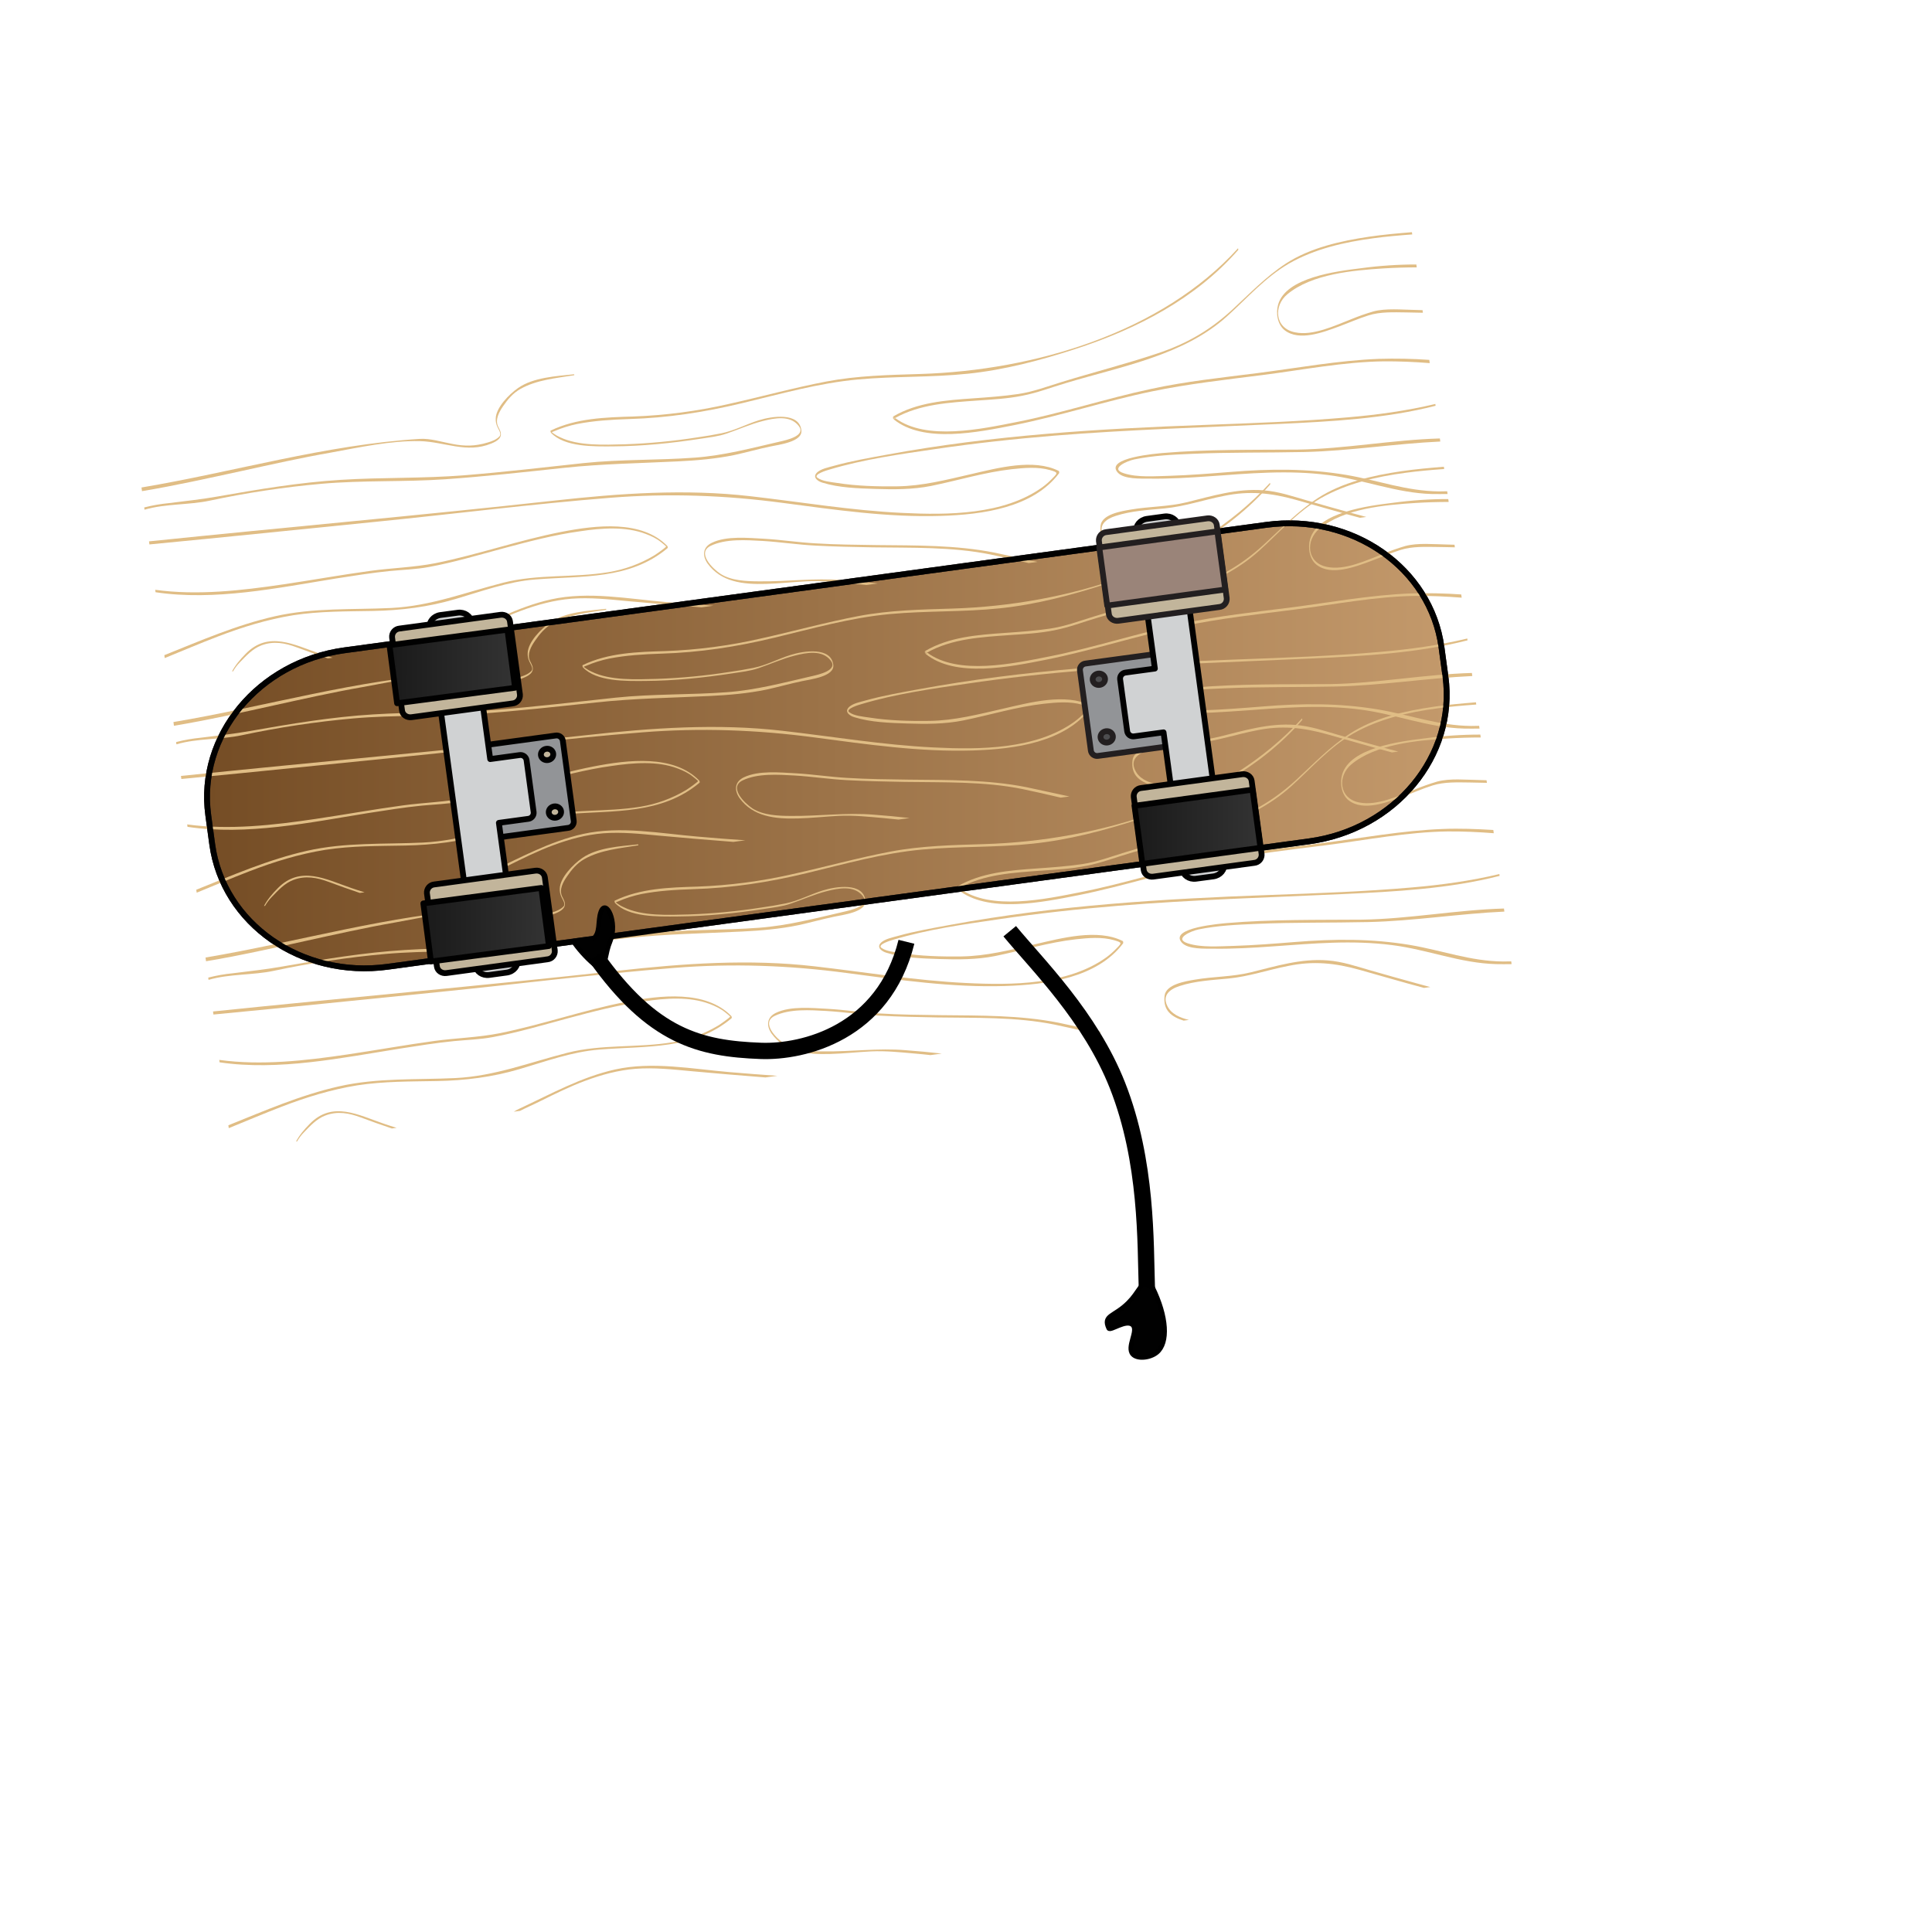 <svg width="1660" height="1660" viewBox="0 0 1660 1660" fill="none" xmlns="http://www.w3.org/2000/svg">
<path d="M1087.78 451C1161.84 440.91 1229.26 488 1238.55 556.2L1241.95 581.2C1251.25 649.44 1198.86 712.81 1124.81 722.89L333.11 830.65C259.06 840.73 191.64 793.65 182.34 725.44L178.94 700.44C169.65 632.19 222.03 568.83 296.08 558.74L1087.78 451Z" fill="url(#paint0_linear_1_11884)" stroke="#231F20" stroke-width="5" stroke-linecap="round" stroke-linejoin="round"/>
<path d="M279.54 958.46C290.03 954.46 299.95 956.38 309.96 960.1C318.85 963.42 327.71 966.59 336.71 969.6L340.77 969.05C337.08 967.85 333.41 966.8 329.7 965.47C307.84 957.99 285.61 945.62 266.11 965.65C261.11 970.71 257.04 975.65 254.37 980.81L255.28 980.69C256.933 977.817 258.95 975.168 261.28 972.81C266.5 967.44 272 961.32 279.54 958.46Z" fill="#E0BD85"/>
<path d="M487.32 752.85C491.15 747.24 495.76 741.67 502.17 738.11C515.98 730.3 532.95 728.83 548.4 726.31C548.55 726.31 548.4 725.45 548.28 725.47C532.73 727.17 513.38 728.11 500.22 737.25C492.37 742.7 481.22 754.11 480.95 763.47C480.826 765.982 481.324 768.486 482.4 770.76C483.28 772.76 486.11 776.61 484.25 778.7C481.71 781.45 477.93 782.95 474.25 784.02C463.51 787.32 454.33 787.44 443.45 785.25C434.64 783.62 424.86 780.43 415.73 780.97C334.73 785.97 256.47 809.3 176.59 822.72L177.02 825.91C205.81 821.14 234.37 814.71 262.64 808.46C288.1 802.87 313.53 797.15 339.14 792.67C363.67 788.2 390.76 782.25 415.83 782.79C436.9 783.31 456.08 793.56 476.98 784.92C482.21 782.79 486.98 779.92 484.88 774.24C484.319 772.826 483.667 771.45 482.93 770.12C480.29 764.26 483.73 758 487.32 752.85Z" fill="#E0BD85"/>
<path d="M626.91 921.18C594.81 918.48 560.79 911.82 528.63 918.88C499.32 925.41 473.4 939.96 446.73 952.36C444.909 953.191 443.142 954.136 441.44 955.19L446.86 954.46C452.45 951.58 458.39 949.07 464.13 946.17C476.77 939.93 489.54 933.53 502.97 928.59C516.84 923.45 531.17 919.52 546.04 918.34C562.12 917.14 577.69 918.84 593.68 920.34C614.94 922.25 636.36 924.14 657.73 925.75L667.97 924.35C654.34 923.37 640.72 922.4 626.91 921.18Z" fill="#E0BD85"/>
<path d="M609.74 862.62C614.42 864.39 619.16 866.62 622.97 869.72C624.477 870.859 625.922 872.078 627.3 873.37C627.82 873.86 618.72 880.19 616.88 881.29C604.888 888.434 591.657 893.255 577.88 895.5C547.74 900.5 517.22 896.98 487.44 904.57C455.29 912.76 424.87 924.68 391.21 926.29C357.7 927.89 324.47 925.92 291.3 933.4C258.13 940.88 227.3 954.4 196.21 966.84L196.55 969.33C211.65 963.18 226.72 956.75 242.17 950.83C263.17 942.75 284.62 936.15 306.98 932.54C329.8 929.01 352.68 929.28 375.61 928.84C399.77 928.38 422.84 925.52 446.13 918.67C468.68 912.07 491.3 903.67 514.96 901.81C555.45 898.55 595.96 902.22 628.58 874.89C628.99 874.55 628.65 873.19 628.31 872.95C606.4 850.5 567.31 855.12 537.75 860.84C501.15 867.95 465.9 880.38 429.35 887.76C410.83 891.41 392.04 891.85 373.35 894.39C348.35 897.79 323.53 902.31 298.59 905.99C262.37 911.34 224.48 915.66 188.39 910.68L188.67 912.76C239.21 920.29 293.67 908.92 343.59 900.99C358.91 898.62 374.35 896.09 389.78 894.56C400.97 893.45 412.28 893.19 423.34 891.11C445.19 887.11 466.39 880.73 487.68 875.01C509.28 869.24 531.18 863.43 553.46 860.4C572 857.6 592.44 856.08 609.74 862.62Z" fill="#E0BD85"/>
<path d="M822.58 761.72C822.67 762.42 822.64 763.27 822.73 763.96C823.29 763.6 823.73 763.4 824.29 763.04C823.751 762.561 823.18 762.12 822.58 761.72Z" fill="#E0BD85"/>
<path d="M804.78 874.2C838.43 874.71 873.08 873.66 906.03 880.34C917.08 882.65 928.03 885.11 938.93 887.72L946.45 886.72C934.15 884.16 921.95 881.3 909.45 878.72C876.52 872.19 842.39 872.6 808.62 872.25C790.8 872 773.15 871.86 755.37 870.75C740.69 869.92 726.13 867.67 711.6 866.82C698.02 866.13 679.35 864.15 666.69 870.25C658.49 874.19 658.44 881.69 663 888.13C674.5 903.94 693.2 906.2 713.2 905.59C724.81 905.28 736.59 903.96 748.2 903.38C761 902.76 773.75 904.13 786.32 905.25C790.67 905.64 795.02 906.04 799.53 906.56L809.17 905.24C798.89 904.1 788.64 903.1 778.42 902.37C754.42 900.37 731.42 903.69 707.42 903.37C696.42 903.37 683.28 902.84 674.04 896.89C667.3 892.44 653.5 878.89 665.56 872.89C678.65 866.59 696.15 867.89 710.2 868.65C725.35 869.55 740.39 871.88 755.51 872.65C772 873.58 788.34 873.9 804.78 874.2Z" fill="#E0BD85"/>
<path d="M978 704.11C1032.33 686.53 1082.42 660.36 1118.9 618.66C1119.17 618.34 1118.69 617.13 1118.71 617.27C1052.97 689.52 944.59 722.27 845.51 725.27C818.8 726.08 791.74 726.66 765.29 731.67C736.9 737.09 708.98 744.85 680.85 751.08C654.037 757.206 626.706 760.788 599.22 761.78C575.22 762.5 550.22 763.23 528.22 773.85C527.78 774.05 528.12 775.42 528.31 775.68C539.98 788.22 565.5 787.57 581.89 787.45C606.89 787.3 631.95 784.73 656.73 780.93C664.24 779.77 672.25 778.93 679.42 776.43C689.67 772.92 699.64 768.43 710.16 765.75C720.68 763.07 733.83 760.54 741.21 769.75C748.21 778.4 730.62 782.07 724.83 783.43C700.75 788.97 677.08 795.3 652.19 797.13C620.31 799.5 588.44 798.47 556.55 801.82C522.25 805.51 488.01 809.6 453.73 812.29C418.39 815.13 383.28 813.98 348.18 816.22C312.45 818.4 277.38 824.3 242.18 830.51C228.25 832.97 214.35 834.44 200.18 836.23C193.007 836.924 185.899 838.174 178.92 839.97L179.19 841.91C197.02 836.66 217.44 837.98 235.31 834.13C266.934 827.37 298.94 822.538 331.15 819.66C366.59 816.53 402.08 818.2 437.47 815.78C471.64 813.38 505.77 809.58 539.77 805.94C572.56 802.47 604.85 802.02 637.59 800.39C653.88 799.58 670.1 798.22 686.05 794.92C696.47 792.65 706.65 789.71 716.94 787.6C723.94 786.09 744.62 783.69 743.58 773.8C741.88 757.93 718.15 761.59 706.98 765.09C696.39 768.36 685.98 774.02 675.07 776.21C668.21 777.57 661.17 778.81 654.25 779.76C633.602 782.996 612.777 784.979 591.89 785.7C574.17 786.14 551.95 787.33 535.89 779.49C534.126 778.722 532.45 777.767 530.89 776.64C528.65 774.82 528.46 775.7 531.21 774.48C537.573 771.708 544.204 769.6 551 768.19C565.63 765.35 580.38 764.47 595.34 763.99C628.78 762.99 660.34 758.11 692.82 750.29C725.63 742.43 758.68 732.98 792.45 729.94C823.8 727.08 855.39 728.29 886.83 724.94C918.16 721.72 948.64 713.62 978 704.11Z" fill="#E0BD85"/>
<path d="M1168.22 833.32C1186.55 838.46 1204.92 843.87 1223.53 848.82L1228.95 848.08C1225.3 847.17 1221.48 846.08 1217.81 845.08C1204.28 841.41 1190.88 837.58 1177.48 833.76C1165.48 830.3 1153.48 826.15 1140.75 825.2C1117.81 823.38 1096.5 830.1 1074.39 835.51C1058.81 839.32 1042.52 839 1026.79 841.71C1018.55 843.11 1001.73 845.71 1000.62 855.58C999.13 868.22 1006.62 873.7 1017.02 876.94L1021.54 876.33C1013.77 874.42 1006.13 871.22 1002.85 864.04C998.57 855.16 1005.06 849.89 1013.58 847.18C1026.94 842.82 1041.41 842.12 1055.48 840.77C1073.04 839.08 1089.42 833.32 1106.75 829.97C1128.37 825.47 1147.18 827.43 1168.22 833.32Z" fill="#E0BD85"/>
<path d="M1288.24 751C1263.59 756.9 1238.31 760.34 1213.15 762.5C1172.55 766.05 1131.66 767.5 1090.93 768.97C999.54 772.24 907.41 777.86 817.23 794.52C802.13 797.29 786.55 799.97 771.63 804.12C767.06 805.45 759.72 806.74 756.54 810.42C753.08 814.28 757.98 817.57 761.65 818.62C775.89 823.04 792.06 823.52 807.15 824.01C823.01 824.53 839.26 824.58 854.94 821.46C878.06 816.75 900.86 809.69 924.41 807.05C934.99 805.89 946.8 804.85 957.17 807.82C964.04 809.82 964.08 810.13 959.49 814.71C956.765 817.585 953.79 820.212 950.6 822.56C917.6 846.26 869.55 846.56 830.19 844.61C786.37 842.52 743.37 835.24 699.92 830.28C643.85 823.79 587.36 827.81 531.03 834.07C415.19 846.88 299.03 857.07 183.03 869.07L183.39 871.7C248.47 865.53 313.3 858.7 378.39 852.22C445.39 845.49 512.29 836.95 579.32 831.63C629.52 827.63 678.22 829.46 727.56 836.03C772.36 841.93 817.73 848.61 863.37 847.2C899.55 846.08 942.6 840.2 964.94 810.62C965.2 810.3 965.14 808.75 964.65 808.54C942.93 797.65 912.04 806.1 889.3 811.31C868.04 816.19 847.61 821.51 825.88 821.79C808.74 822 791.35 821.54 774.43 818.9C769.11 818.07 761.53 817.55 757.25 814.32C753.66 811.56 765.43 807.98 767.65 807.39C796.65 798.64 827.8 794.26 857.87 789.88C892.13 784.79 926.58 781.09 960.99 778.24C1025.28 773.01 1089.72 771.16 1154.16 768.18C1198.49 766.09 1244.92 763.73 1288.48 752.57L1288.27 751.04L1288.24 751Z" fill="#E0BD85"/>
<path d="M1283.08 713.13C1268.71 712.27 1254.37 711.68 1239.73 712.26C1205.11 713.58 1169.97 720.06 1135.46 724.48C1105.02 728.34 1074.18 731.55 1044.25 738.03C1005.51 746.28 967.81 758.76 928.85 766.46C898.39 772.46 850.91 782.87 824.31 763.18C823.75 763.54 823.16 763.76 822.75 764.1C848.46 785.18 895.85 775.2 926.46 769.19C966.31 761.19 1004.74 748.5 1044.55 740.25C1076.01 733.71 1108.33 730.15 1140.13 726.1C1174.13 721.75 1209.42 714.83 1243.85 714.38C1257.02 714.28 1270.29 714.88 1283.46 715.91L1283.08 713.13Z" fill="#E0BD85"/>
<path d="M1235.42 608.58C1246.26 607.1 1257.32 606.16 1268.42 605.36L1268.16 603.42C1255.87 604.42 1243.61 605.49 1231.73 607.25C1206.94 610.91 1180.9 616.71 1159.91 630.31C1142.45 641.73 1128.65 656.31 1113.66 670.09C1094.59 687.66 1074.56 699.29 1049.18 707.69C1022.18 716.69 994.5 723.76 967.27 732.13C954.91 735.93 942.82 740.55 929.89 742.45C916.96 744.35 904.06 745.26 891.15 746.17C867.62 747.82 843.03 749.62 822.45 761.74C822.02 761.94 822.26 763.74 822.6 763.98C822.51 763.29 822.54 762.44 822.45 761.74C822.989 762.222 823.56 762.666 824.16 763.07C845.38 751.13 870.8 749.79 894.79 748.07C907.54 747.18 920.64 746.52 933.32 743.95C946.17 741.49 958.4 736.72 970.92 733.04C1018.92 718.59 1071.92 709.39 1109.23 675.77C1126.43 660.29 1141.93 642.36 1162.52 630.37C1184.55 617.77 1210.12 611.88 1235.42 608.58Z" fill="#E0BD85"/>
<path d="M1161.18 656.69C1182.27 639.27 1217.41 636.18 1244.18 634.51C1253.6 633.94 1262.92 633.66 1272.27 633.65L1271.93 631.16C1256.08 631.149 1240.24 632.218 1224.53 634.36C1203.72 636.92 1159.83 642.19 1153.2 665.55C1151.1 672.62 1152.48 682.75 1158.82 687.68C1171.34 697.41 1192.01 689.37 1205.44 684.43C1213.91 681.3 1222.15 677.64 1230.82 674.9C1241.11 671.66 1252.53 672.23 1263.12 672.34C1267.89 672.4 1272.81 672.57 1277.58 672.63L1277.27 670.41C1274.96 670.3 1272.66 670.33 1270.5 670.2C1259.29 670.04 1245.91 668.61 1234.96 671.51C1228.51 673.402 1222.17 675.635 1215.96 678.2C1201.96 683.64 1183.13 692.7 1167.67 689.44C1150.3 686 1149.05 666.68 1161.18 656.69Z" fill="#E0BD85"/>
<path d="M1285.44 828.38C1289.9 828.48 1294.34 828.44 1298.78 828.38L1298.46 826.02L1291.46 826.13C1263.37 825.86 1238.96 816.61 1211.81 811.97C1178.24 806.37 1146.23 806.64 1112.42 809.4C1094.98 810.79 1077.54 812.18 1059.99 812.73C1047.45 813.02 1032.61 814.34 1020.75 810.59C1007.94 806.54 1023.44 799.91 1029.75 798.59C1046.01 795.25 1062.92 794.5 1079.39 793.81C1111.54 792.4 1143.66 792.97 1175.91 792.25C1214.73 791.34 1253.73 785.04 1292.58 783.25L1292.22 780.61C1251.6 781.77 1210.22 789.61 1170.11 790.18C1131.52 790.49 1092.8 789.83 1054.11 793.12C1050.18 793.51 1003.75 797.01 1015.48 809.96C1020.88 815.87 1035.33 815.03 1042.86 815.14C1059.75 815.38 1076.78 814.33 1093.79 813.14C1128.56 810.67 1161.56 807.59 1196.2 812.05C1226.56 815.91 1254.83 827.6 1285.44 828.38Z" fill="#E0BD85"/>
<path d="M252 756.08C262.49 752.08 272.41 754.01 282.42 757.73C291.3 761.04 300.17 764.21 309.16 767.23L313.23 766.67C309.54 765.48 305.87 764.43 302.16 763.1C280.29 755.62 258.07 743.25 238.56 763.28C233.56 768.34 229.5 773.28 226.83 778.44L227.74 778.32C229.396 775.448 231.412 772.8 233.74 770.44C238.94 765.06 244.39 759 252 756.08Z" fill="#E0BD85"/>
<path d="M459.76 550.48C463.59 544.87 468.2 539.3 474.61 535.74C488.42 527.93 505.39 526.46 520.84 523.93C520.99 523.93 520.84 523.08 520.72 523.1C505.16 524.8 485.82 525.74 472.66 534.88C464.81 540.32 453.66 551.73 453.38 561.09C453.257 563.603 453.759 566.108 454.84 568.38C455.72 570.38 458.55 574.24 456.68 576.38C454.15 579.12 450.36 580.63 446.68 581.7C435.94 584.99 426.75 585.12 415.88 582.92C407.07 581.3 397.28 578.11 388.16 578.65C307.16 583.65 228.9 606.98 149.02 620.4L149.45 623.59C178.24 618.82 206.8 612.39 235.07 606.14C260.53 600.55 285.96 594.82 311.57 590.35C336.1 585.88 363.19 579.93 388.25 580.47C409.33 580.99 428.51 591.23 449.41 582.6C454.64 580.47 459.41 577.6 457.3 571.91C456.738 570.502 456.09 569.129 455.36 567.8C452.74 562 456.17 555.63 459.76 550.48Z" fill="#E0BD85"/>
<path d="M599.35 718.8C567.25 716.11 533.22 709.44 501.07 716.51C471.76 723.04 445.84 737.59 419.17 749.98C417.346 750.809 415.579 751.757 413.88 752.82L419.3 752.08C424.89 749.2 430.83 746.7 436.57 743.8C449.21 737.56 461.98 731.15 475.41 726.22C489.28 721.08 503.61 717.15 518.48 715.97C534.56 714.77 550.12 716.47 566.12 717.97C587.38 719.88 608.79 721.76 630.12 723.37L640.4 722C626.8 721.14 613.16 720 599.35 718.8Z" fill="#E0BD85"/>
<path d="M582.17 660.25C586.86 662.01 591.6 664.19 595.4 667.35C596.911 668.484 598.356 669.703 599.73 671C600.26 671.49 591.16 677.82 589.31 678.92C577.317 686.063 564.087 690.883 550.31 693.13C520.17 698.13 489.65 694.61 459.87 702.2C427.72 710.39 397.3 722.3 363.64 723.92C330.13 725.52 296.9 723.54 263.73 731.03C230.56 738.52 199.73 752.03 168.64 764.46L169 767C184.1 760.85 199.17 754.42 214.61 748.5C235.61 740.41 257.07 733.81 279.42 730.2C302.24 726.67 325.12 726.95 348.06 726.51C372.22 726.04 395.29 723.18 418.58 716.34C441.13 709.73 463.74 701.34 487.41 699.48C527.9 696.22 568.41 699.89 601.02 672.56C601.44 672.22 601.1 670.85 600.76 670.62C578.85 648.17 539.76 652.79 510.19 658.51C473.6 665.61 438.35 678.04 401.79 685.42C383.28 689.08 364.48 689.52 345.79 692.06C320.79 695.46 295.97 699.97 271.02 703.65C234.81 709.01 196.92 713.32 160.82 708.35L161.11 710.43C211.67 718.1 266.11 706.73 316.03 698.65C331.34 696.29 346.79 693.76 362.22 692.22C373.41 691.12 384.72 690.85 395.78 688.78C417.62 684.78 438.83 678.4 460.12 672.67C481.72 666.91 503.62 661.1 525.89 658.06C544.41 655.36 564.88 653.71 582.17 660.25Z" fill="#E0BD85"/>
<path d="M795 559.35C795.09 560.04 795.05 560.9 795.15 561.59C795.71 561.23 796.15 561.03 796.71 560.67C796.22 560.32 795.69 559.82 795 559.35Z" fill="#E0BD85"/>
<path d="M777.22 671.83C810.86 672.34 845.52 671.29 878.47 677.96C889.47 680.27 900.47 682.74 911.37 685.35L918.89 684.35C906.58 681.79 894.39 678.93 881.89 676.35C848.96 669.82 814.83 670.23 781.06 669.88C763.24 669.62 745.59 669.48 727.81 668.37C713.13 667.55 698.57 665.29 684.04 664.44C670.46 663.75 651.79 661.77 639.13 667.88C630.93 671.82 630.88 679.31 635.43 685.76C646.94 701.57 665.64 703.82 685.64 703.22C697.25 702.91 709.03 701.59 720.64 701C733.43 700.39 746.19 701.76 758.76 702.87C763.11 703.27 767.45 703.67 771.97 704.18L781.6 702.87C771.33 701.73 761.07 700.72 750.86 699.99C726.86 697.99 703.86 701.31 679.86 701.05C668.86 701.05 655.72 700.52 646.47 694.57C639.74 690.12 625.94 676.57 637.99 670.57C651.09 664.26 668.59 665.57 682.64 666.32C697.79 667.23 712.82 669.56 727.95 670.32C744.48 671.2 760.78 671.53 777.22 671.83Z" fill="#E0BD85"/>
<path d="M950.44 501.73C1004.77 484.16 1054.86 457.98 1091.34 416.28C1091.6 415.96 1091.13 414.76 1091.15 414.9C1025.41 487.14 917.03 519.9 817.95 522.9C791.23 523.71 764.18 524.29 737.73 529.3C709.34 534.72 681.42 542.48 653.29 548.71C626.477 554.836 599.146 558.418 571.66 559.41C547.66 560.13 522.66 560.85 500.66 571.48C500.23 571.68 500.57 573.05 500.76 573.3C512.43 585.84 537.95 585.19 554.33 585.08C579.33 584.93 604.4 582.36 629.18 578.56C636.69 577.4 644.7 576.56 651.87 574.06C662.12 570.54 672.09 566.06 682.61 563.37C693.13 560.68 706.27 558.17 713.61 567.37C720.61 576.02 703.03 579.69 697.23 581.04C673.15 586.58 649.49 592.91 624.59 594.75C592.72 597.11 560.85 596.09 528.96 599.44C494.66 603.12 460.42 607.22 426.14 609.91C390.8 612.75 355.69 611.59 320.58 613.83C284.85 616.01 249.78 621.92 214.58 628.13C200.66 630.59 186.76 632.06 172.58 633.84C165.407 634.537 158.299 635.791 151.32 637.59L151.58 639.53C169.42 634.28 189.83 635.59 207.71 631.74C239.335 624.988 271.34 620.159 303.55 617.28C338.99 614.15 374.48 615.81 409.87 613.39C444.04 611 478.17 607.2 512.17 603.56C545 600 577.29 599.6 610 598C626.3 597.19 642.52 595.83 658.47 592.53C668.89 590.26 679.07 587.32 689.36 585.21C696.36 583.69 717.04 581.3 716 571.41C714.29 555.54 690.57 559.19 679.4 562.69C668.8 565.97 658.4 571.63 647.49 573.82C640.62 575.18 633.59 576.42 626.66 577.36C606.016 580.599 585.194 582.586 564.31 583.31C546.59 583.75 524.37 584.94 508.31 577.1C506.546 576.329 504.869 575.37 503.31 574.24C501.07 572.43 500.88 573.3 503.63 572.08C510.012 569.329 516.661 567.241 523.47 565.85C538.11 563.01 552.86 562.13 567.82 561.64C601.25 560.64 632.82 555.76 665.3 547.94C698.11 540.09 731.16 530.64 764.93 527.59C796.28 524.74 827.87 525.94 859.31 522.65C890.75 519.36 921.07 511.24 950.44 501.73Z" fill="#E0BD85"/>
<path d="M1140.66 631C1158.99 636.13 1177.36 641.54 1195.97 646.5L1201.39 645.76C1197.73 644.84 1193.91 643.76 1190.24 642.76C1176.71 639.09 1163.32 635.26 1149.92 631.44C1137.92 627.98 1125.92 623.83 1113.18 622.88C1090.25 621.05 1068.93 627.77 1046.83 633.18C1031.25 637 1014.96 636.68 999.23 639.38C990.99 640.79 974.17 643.38 973.06 653.26C971.56 665.9 979.06 671.38 989.46 674.62L994 674C986.23 672.09 978.59 668.89 975.31 661.71C971.03 652.82 977.52 647.56 986.04 644.85C999.4 640.48 1013.87 639.79 1027.94 638.43C1045.49 636.75 1061.88 630.99 1079.21 627.64C1100.8 623.1 1119.62 625.06 1140.66 631Z" fill="#E0BD85"/>
<path d="M1260.68 548.63C1236.03 554.53 1210.75 557.97 1185.59 560.13C1144.99 563.68 1104.1 565.13 1063.37 566.6C971.98 569.86 879.85 575.49 789.67 592.15C774.56 594.91 758.99 597.6 744.07 601.75C739.5 603.08 732.16 604.36 728.98 608.04C725.52 611.91 730.42 615.2 734.09 616.25C748.33 620.67 764.49 621.15 779.58 621.64C795.45 622.16 811.7 622.21 827.37 619.08C850.5 614.38 873.3 607.32 896.85 604.68C907.43 603.52 919.24 602.48 929.61 605.44C936.48 607.44 936.52 607.75 931.93 612.33C929.21 615.213 926.23 617.841 923.03 620.18C890.08 643.89 842.03 644.18 802.63 642.23C758.8 640.15 715.81 632.87 672.36 627.91C616.28 621.42 559.8 625.43 503.47 631.69C387.63 644.5 271.47 654.69 155.47 666.69L155.83 669.32C220.91 663.14 285.74 656.32 350.83 649.83C417.83 643.11 484.73 634.56 551.77 629.25C601.97 625.25 650.67 627.08 700 633.64C744.81 639.55 790.17 646.23 835.82 644.81C872 643.7 915.05 637.81 937.39 608.23C937.65 607.92 937.59 606.37 937.1 606.15C915.38 595.27 884.49 603.71 861.75 608.93C840.49 613.8 820.06 619.13 798.33 619.4C781.18 619.62 763.8 619.16 746.88 616.52C741.56 615.69 733.97 615.17 729.7 611.94C726.11 609.18 737.88 605.6 740.1 605.01C769.1 596.26 800.25 591.87 830.31 587.5C864.57 582.41 899.02 578.7 933.44 575.85C997.72 570.63 1062.17 568.78 1126.61 565.79C1170.94 563.71 1217.37 561.34 1260.92 550.18L1260.72 548.66L1260.68 548.63Z" fill="#E0BD85"/>
<path d="M1255.52 510.76C1241.09 509.74 1226.63 509.446 1212.17 509.88C1177.55 511.21 1142.4 517.69 1107.9 522.11C1077.46 525.97 1046.62 529.18 1016.69 535.66C977.95 543.9 940.25 556.38 901.29 564.09C870.83 570.09 823.35 580.5 796.75 560.81C796.214 561.089 795.693 561.396 795.19 561.73V561.73C820.9 582.81 868.29 572.82 898.9 566.82C938.75 558.82 977.18 546.13 1016.99 537.88C1048.45 531.33 1080.77 527.78 1112.57 523.73C1146.57 519.38 1181.86 512.46 1216.29 512.01C1229.46 511.91 1242.73 512.5 1255.9 513.53L1255.52 510.76Z" fill="#E0BD85"/>
<path d="M1207.86 406.21C1218.7 404.73 1229.76 403.79 1240.86 402.99L1240.6 401.04C1228.31 402.04 1216.04 403.12 1204.17 404.87C1179.37 408.53 1153.34 414.34 1132.35 427.94C1114.89 439.36 1101.09 453.94 1086.1 467.72C1067.03 485.29 1047 496.92 1021.62 505.32C994.62 514.32 966.93 521.39 939.71 529.76C927.35 533.56 915.26 538.17 902.33 540.08C889.4 541.99 876.5 542.89 863.59 543.8C840.05 545.45 815.46 547.24 794.89 559.37C794.45 559.57 794.7 561.37 795.04 561.61C794.94 560.92 794.98 560.07 794.89 559.37C795.425 559.854 795.996 560.295 796.6 560.69C817.82 548.76 843.24 547.42 867.22 545.69C879.98 544.8 893.08 544.14 905.76 541.57C918.61 539.11 930.83 534.34 943.36 530.65C991.36 516.2 1044.36 507 1081.66 473.39C1098.87 457.91 1114.37 439.97 1134.96 427.98C1157 415.53 1182.55 409.51 1207.86 406.21Z" fill="#E0BD85"/>
<path d="M1133.62 454.32C1154.7 436.9 1189.85 433.81 1216.62 432.14C1226.05 431.56 1235.36 431.28 1244.71 431.28L1244.37 428.79C1228.53 428.783 1212.7 429.856 1197 432C1176.19 434.55 1132.3 439.82 1125.67 463.19C1123.56 470.26 1124.94 480.38 1131.29 485.31C1143.81 495.05 1164.48 487.01 1177.91 482.07C1186.38 478.94 1194.62 475.27 1203.29 472.54C1213.58 469.3 1225 469.86 1235.59 469.98C1240.35 469.98 1245.28 470.21 1250.04 470.27L1249.74 468.05C1247.43 467.94 1245.13 467.97 1242.97 467.84C1231.75 467.67 1218.37 466.25 1207.43 469.15C1200.98 471.037 1194.64 473.271 1188.43 475.84C1174.43 481.27 1155.6 490.34 1140.13 487.08C1122.74 483.63 1121.49 464.31 1133.62 454.32Z" fill="#E0BD85"/>
<path d="M1257.88 626C1262.34 626.1 1266.78 626.06 1271.22 626L1270.9 623.64L1263.9 623.75C1235.81 623.48 1211.4 614.23 1184.25 609.59C1150.68 603.99 1118.67 604.25 1084.86 607.02C1067.42 608.41 1049.98 609.79 1032.42 610.35C1019.89 610.64 1005.05 611.96 993.19 608.2C980.38 604.2 995.88 597.52 1002.19 596.2C1018.45 592.85 1035.36 592.1 1051.82 591.42C1083.98 590 1116.1 590.57 1148.35 589.85C1187.16 588.95 1226.16 582.65 1265.02 580.85L1264.66 578.21C1224.04 579.36 1182.66 587.21 1142.55 587.78C1103.96 588.09 1065.24 587.43 1026.55 590.71C1022.62 591.11 976.19 594.61 987.91 607.56C993.32 613.47 1007.77 612.63 1015.29 612.73C1032.19 612.98 1049.22 611.93 1066.23 610.73C1101 608.26 1134 605.17 1168.64 609.64C1199 613.54 1227.26 625.23 1257.88 626Z" fill="#E0BD85"/>
<path d="M224.53 554.54C235.02 550.54 244.94 552.47 254.95 556.19C263.83 559.5 272.7 562.67 281.69 565.69L285.76 565.13C282.07 563.94 278.4 562.89 274.69 561.55C252.82 554.08 230.6 541.71 211.1 561.74C206.1 566.8 202.03 571.74 199.36 576.9L200.27 576.78C201.921 573.905 203.938 571.256 206.27 568.9C211.49 563.52 217 557.41 224.53 554.54Z" fill="#E0BD85"/>
<path d="M432.31 348.94C436.14 343.33 440.75 337.76 447.16 334.2C460.97 326.38 477.94 324.92 493.39 322.39C493.54 322.39 493.39 321.54 493.27 321.56C477.71 323.26 458.37 324.2 445.21 333.33C437.36 338.78 426.21 350.19 425.93 359.55C425.807 362.063 426.309 364.568 427.39 366.84C428.27 368.84 431.1 372.7 429.24 374.84C426.7 377.58 422.92 379.09 419.24 380.15C408.5 383.45 399.31 383.57 388.44 381.38C379.63 379.76 369.85 376.57 360.72 377.1C279.72 382.1 201.46 405.43 121.58 418.86L122 422C150.79 417.23 179.35 410.8 207.64 404.68C233.1 399.1 258.53 393.37 284.14 388.9C308.67 384.42 335.76 378.47 360.82 379.02C381.9 379.54 401.08 389.78 421.98 381.14C427.21 379.02 431.98 376.14 429.87 370.46C429.308 369.052 428.66 367.679 427.93 366.35C425.3 360.49 428.72 354.09 432.31 348.94Z" fill="#E0BD85"/>
<path d="M571.9 517.26C539.8 514.57 505.77 507.9 473.62 514.96C444.31 521.5 418.39 536.05 391.72 548.44C389.897 549.271 388.13 550.219 386.43 551.28L391.85 550.54C397.44 547.66 403.38 545.16 409.12 542.26C421.76 536.01 434.53 529.61 447.96 524.68C461.83 519.54 476.16 515.61 491.03 514.43C507.11 513.23 522.67 514.92 538.67 516.43C559.93 518.34 581.34 520.22 602.72 521.83L613 520.43C599.33 519.46 585.71 518.49 571.9 517.26Z" fill="#E0BD85"/>
<path d="M554.72 458.71C559.41 460.47 564.15 462.65 567.96 465.81C569.467 466.949 570.912 468.168 572.29 469.46C572.81 469.95 563.71 476.28 561.87 477.37C549.879 484.517 536.648 489.342 522.87 491.59C492.73 496.59 462.21 493.07 432.43 500.65C400.28 508.85 369.86 520.76 336.2 522.38C302.69 523.98 269.46 522 236.29 529.49C203.12 536.98 172.29 550.49 141.2 562.92L141.54 565.42C156.64 559.27 171.71 552.83 187.15 546.92C208.15 538.83 229.61 532.23 251.96 528.62C274.79 525.09 297.67 525.37 320.6 524.93C344.76 524.46 367.83 521.6 391.12 514.76C413.67 508.15 436.28 499.71 459.95 497.89C500.44 494.64 540.95 498.31 573.57 470.98C573.98 470.64 573.64 469.27 573.3 469.04C551.39 446.59 512.3 451.21 482.74 456.93C446.14 464.03 410.89 476.46 374.33 483.84C355.82 487.49 337.03 487.94 318.33 490.48C293.33 493.88 268.51 498.39 243.57 502.07C207.35 507.43 169.46 511.74 133.37 506.77L133.65 508.85C184.21 516.51 238.65 505.15 288.57 497.07C303.88 494.71 319.33 492.18 334.76 490.64C345.95 489.54 357.26 489.27 368.32 487.2C390.17 483.2 411.32 476.82 432.66 471.09C454.26 465.32 476.16 459.52 498.43 456.48C516.94 453.68 537.43 452.16 554.72 458.71Z" fill="#E0BD85"/>
<path d="M767.57 357.81C767.66 358.5 767.57 359.36 767.72 360.05C768.28 359.69 768.72 359.49 769.28 359.13C768.77 358.78 768.25 358.28 767.57 357.81Z" fill="#E0BD85"/>
<path d="M749.77 470.29C783.42 470.79 818.07 469.75 851.02 476.42C862.07 478.73 873.02 481.2 883.92 483.81L891.44 482.81C879.14 480.25 866.94 477.39 854.44 474.81C821.51 468.27 787.38 468.68 753.61 468.34C735.79 468.08 718.14 467.94 700.36 466.83C685.68 466.01 671.12 463.75 656.59 462.9C643.01 462.21 624.34 460.23 611.68 466.34C603.48 470.28 603.43 477.77 607.98 484.22C619.49 500.03 638.19 502.28 658.19 501.68C669.8 501.37 681.58 500.05 693.19 499.46C705.99 498.85 718.74 500.22 731.31 501.33C735.66 501.73 740.02 502.27 744.52 502.64L754.15 501.33C743.88 500.19 733.63 499.18 723.41 498.45C699.41 496.5 676.41 499.77 652.41 499.5C641.41 499.45 628.27 498.98 619.03 493.03C612.29 488.58 598.49 475.03 610.55 469.03C623.64 462.72 641.14 464.03 655.19 464.78C670.34 465.69 685.37 468.02 700.5 468.78C717 469.66 733.33 470 749.77 470.29Z" fill="#E0BD85"/>
<path d="M923 300.19C977.33 282.62 1027.42 256.44 1063.9 214.74C1064.16 214.42 1063.69 213.22 1063.71 213.36C998 285.6 889.58 318.3 790.5 321.34C763.79 322.16 736.73 322.73 710.28 327.75C681.89 333.17 653.97 340.93 625.84 347.16C599.027 353.286 571.696 356.868 544.21 357.86C520.21 358.58 495.21 359.3 473.21 369.93C472.77 370.13 473.11 371.5 473.3 371.75C484.97 384.29 510.49 383.64 526.88 383.53C551.88 383.38 576.94 380.81 601.72 377.01C609.23 375.85 617.24 375.01 624.41 372.51C634.66 368.99 644.63 364.51 655.15 361.82C665.67 359.13 678.82 356.62 686.15 365.82C693.15 374.47 675.56 378.14 669.76 379.49C645.68 385.03 622.02 391.36 597.13 393.2C565.25 395.56 533.38 394.53 501.49 397.89C467.19 401.57 432.95 405.67 398.67 408.36C363.33 411.2 328.22 410.04 293.11 412.28C257.38 414.46 222.32 420.37 187.11 426.57C173.19 429.04 159.29 430.51 145.11 432.29C137.958 432.977 130.87 434.217 123.91 436L124.18 437.94C142.01 432.68 162.43 434 180.3 430.15C211.925 423.399 243.931 418.57 276.14 415.69C311.58 412.56 347.07 414.22 382.46 411.8C416.63 409.41 450.76 405.61 484.76 401.97C517.55 398.49 549.84 398.05 582.58 396.42C598.87 395.61 615.09 394.25 631.04 390.95C641.46 388.68 651.64 385.74 661.93 383.63C668.93 382.11 689.61 379.72 688.57 369.83C686.87 353.96 663.14 357.61 651.97 361.11C641.38 364.39 630.97 370.05 620.06 372.24C613.19 373.6 606.16 374.84 599.23 375.78C578.586 379.02 557.764 381.007 536.88 381.73C519.16 382.17 496.94 383.36 480.88 375.52C479.116 374.749 477.439 373.79 475.88 372.66C473.64 370.85 473.45 371.72 476.2 370.5C482.57 367.756 489.205 365.671 496 364.28C510.63 361.44 525.38 360.56 540.34 360.07C573.78 359.07 605.34 354.19 637.82 346.37C670.63 338.51 703.68 329.07 737.45 326.02C768.8 323.17 800.39 324.37 831.83 321.08C863.15 317.81 893.62 309.7 923 300.19Z" fill="#E0BD85"/>
<path d="M1113.21 429.41C1131.54 434.54 1149.91 439.95 1168.52 444.91L1173.94 444.17C1170.29 443.25 1166.47 442.22 1162.8 441.17C1149.27 437.51 1135.87 433.68 1122.47 429.85C1110.47 426.4 1098.47 422.25 1085.74 421.29C1062.8 419.47 1041.48 426.19 1019.38 431.6C1003.8 435.42 987.51 435.1 971.78 437.8C963.54 439.21 946.72 441.8 945.61 451.68C944.12 464.32 951.61 469.93 962.01 473.04L966.53 472.43C958.76 470.52 951.12 467.32 947.84 460.14C943.56 451.25 950.05 445.99 958.57 443.28C971.93 438.91 986.4 438.21 1000.47 436.86C1018.03 435.18 1034.41 429.42 1051.74 426.07C1073.36 421.56 1092.17 423.52 1113.21 429.41Z" fill="#E0BD85"/>
<path d="M1233.23 347.09C1208.58 352.99 1183.3 356.43 1158.14 358.58C1117.54 362.14 1076.65 363.58 1035.92 365.06C944.53 368.32 852.4 373.95 762.22 390.61C747.12 393.37 731.54 396.06 716.62 400.21C712.05 401.54 704.71 402.82 701.53 406.5C698.07 410.37 702.97 413.65 706.64 414.71C720.88 419.13 737.04 419.61 752.14 420.1C768 420.62 784.25 420.67 799.93 417.54C823.05 412.84 845.85 405.78 869.4 403.14C879.98 401.98 891.79 400.94 902.16 403.9C909.03 405.9 909.07 406.21 904.48 410.79C901.76 413.673 898.78 416.301 895.58 418.64C862.58 442.35 814.58 442.64 775.18 440.69C731.35 438.61 688.36 431.33 644.91 426.37C588.83 419.87 532.35 423.89 476.02 430.15C360.18 442.96 244.02 453.15 128.02 465.15L128.38 467.78C193.46 461.6 258.29 454.78 323.38 448.29C390.38 441.57 457.29 433.02 524.32 427.71C574.52 423.71 623.22 425.54 672.55 432.1C717.36 438.01 762.73 444.69 808.37 443.27C844.55 442.16 887.6 436.27 909.94 406.69C910.2 406.38 910.14 404.83 909.65 404.61C887.93 393.73 857.04 402.17 834.3 407.39C813.04 412.26 792.61 417.59 770.88 417.86C753.74 418.08 736.35 417.62 719.43 414.98C714.11 414.15 706.53 413.63 702.25 410.4C698.66 407.64 710.43 404.06 712.65 403.47C741.65 394.72 772.8 390.33 802.86 385.96C837.12 380.87 871.57 377.16 905.99 374.31C970.28 369.09 1034.72 367.24 1099.16 364.25C1143.49 362.17 1189.92 359.8 1233.48 348.64L1233.27 347.12L1233.23 347.09Z" fill="#E0BD85"/>
<path d="M1228.07 309.22C1213.64 308.2 1199.18 307.906 1184.72 308.34C1150.1 309.67 1114.96 316.15 1080.45 320.57C1050.01 324.43 1019.17 327.64 989.24 334.12C950.5 342.36 912.8 354.84 873.84 362.55C843.38 368.55 795.9 378.96 769.3 359.27C768.74 359.63 768.15 359.85 767.74 360.19C793.45 381.27 840.84 371.28 871.45 365.28C911.3 357.28 949.73 344.59 989.54 336.34C1021 329.79 1053.32 326.24 1085.12 322.19C1119.17 317.84 1154.41 310.92 1188.84 310.47C1202.01 310.37 1215.28 310.96 1228.45 311.99L1228.07 309.22Z" fill="#E0BD85"/>
<path d="M1180.41 204.67C1191.25 203.19 1202.31 202.25 1213.41 201.44L1213.15 199.5C1200.86 200.5 1188.59 201.58 1176.72 203.33C1151.93 206.99 1125.89 212.8 1104.9 226.4C1087.44 237.82 1073.64 252.4 1058.65 266.18C1039.58 283.75 1019.55 295.38 994.17 303.78C967.17 312.78 939.48 319.85 912.26 328.22C899.9 332.02 887.81 336.63 874.88 338.54C861.95 340.45 849.05 341.35 836.14 342.26C812.61 343.91 788.01 345.7 767.44 357.83C767 358.03 767.25 359.83 767.59 360.07C767.49 359.38 767.53 358.52 767.44 357.83C767.977 358.311 768.549 358.752 769.15 359.15C790.37 347.22 815.79 345.88 839.78 344.15C852.53 343.26 865.63 342.61 878.31 340.04C891.16 337.58 903.38 332.81 915.91 329.12C963.91 314.67 1016.91 305.47 1054.21 271.86C1071.42 256.38 1086.92 238.44 1107.51 226.45C1129.54 213.85 1155.11 208 1180.41 204.67Z" fill="#E0BD85"/>
<path d="M1106.17 252.78C1127.25 235.36 1162.4 232.27 1189.17 230.6C1198.6 230.02 1207.91 229.74 1217.27 229.74L1216.93 227.24C1201.08 227.237 1185.24 228.31 1169.53 230.45C1148.72 233 1104.83 238.27 1098.2 261.64C1096.1 268.71 1097.48 278.83 1103.82 283.76C1116.34 293.5 1137.01 285.46 1150.44 280.52C1158.91 277.39 1167.15 273.72 1175.82 270.99C1186.11 267.75 1197.53 268.31 1208.12 268.43C1212.88 268.48 1217.81 268.66 1222.57 268.72L1222.27 266.5C1219.96 266.39 1217.66 266.42 1215.5 266.29C1204.28 266.12 1190.91 264.7 1179.96 267.6C1173.51 269.487 1167.17 271.721 1160.96 274.29C1146.96 279.72 1128.13 288.79 1112.66 285.53C1095.29 282.09 1094 262.77 1106.17 252.78Z" fill="#E0BD85"/>
<path d="M1230.43 424.47C1234.89 424.56 1239.33 424.47 1243.77 424.47L1243.45 422.11L1236.45 422.22C1208.36 421.95 1183.95 412.7 1156.8 408.06C1123.23 402.46 1091.22 402.72 1057.41 405.49C1039.97 406.88 1022.53 408.26 1004.97 408.82C992.44 409.11 977.6 410.43 965.74 406.67C952.93 402.67 968.43 395.99 974.69 394.72C990.95 391.37 1007.86 390.62 1024.33 389.93C1056.48 388.52 1088.6 389.09 1120.85 388.37C1159.66 387.47 1198.67 381.17 1237.52 379.37L1237.16 376.73C1196.54 377.88 1155.16 385.73 1115.05 386.3C1076.46 386.61 1037.74 385.95 999.05 389.23C995.12 389.63 948.69 393.13 960.42 406.08C965.82 411.99 980.27 411.15 987.8 411.25C1004.69 411.49 1021.72 410.45 1038.73 409.25C1073.5 406.78 1106.5 403.69 1141.14 408.16C1171.55 412 1199.82 423.69 1230.43 424.47Z" fill="#E0BD85"/>
<path d="M1087.78 451C1161.84 440.91 1229.26 488 1238.55 556.2L1241.95 581.2C1251.25 649.44 1198.86 712.81 1124.81 722.89L333.11 830.65C259.06 840.73 191.64 793.65 182.34 725.44L178.94 700.44C169.65 632.19 222.03 568.83 296.08 558.74L1087.78 451Z" stroke="#010101" stroke-width="5" stroke-linecap="round" stroke-linejoin="round"/>
<path d="M477.3 632C477.999 631.875 478.715 631.888 479.409 632.04C480.102 632.192 480.759 632.479 481.341 632.885C481.923 633.291 482.42 633.808 482.802 634.406C483.185 635.004 483.446 635.671 483.57 636.37L492.97 705.45C493.039 706.157 492.967 706.87 492.76 707.549C492.552 708.229 492.212 708.86 491.759 709.407C491.307 709.955 490.751 710.407 490.123 710.739C489.495 711.071 488.807 711.275 488.1 711.34L419.77 720.65C419.071 720.775 418.353 720.761 417.659 720.609C416.965 720.456 416.308 720.168 415.726 719.761C415.143 719.354 414.647 718.837 414.265 718.237C413.883 717.638 413.623 716.97 413.5 716.27L404.1 647.2C404.032 646.493 404.105 645.78 404.313 645.102C404.521 644.423 404.861 643.792 405.314 643.245C405.766 642.698 406.322 642.246 406.949 641.914C407.577 641.582 408.263 641.376 408.97 641.31L477.3 632Z" fill="#929497" stroke="#010101" stroke-width="5" stroke-linecap="round" stroke-linejoin="round"/>
<path d="M369.06 539.66L408.52 829.42C409.26 834.83 414.52 838.49 420.38 837.69L435.43 835.64C441.3 834.84 445.38 829.91 444.65 824.5L428.65 707L453.78 703.58C454.468 703.516 455.136 703.317 455.747 702.994C456.358 702.671 456.899 702.231 457.339 701.699C457.78 701.167 458.111 700.553 458.313 699.892C458.516 699.232 458.586 698.538 458.52 697.85L452.42 653.05C452.301 652.369 452.048 651.718 451.676 651.135C451.305 650.553 450.822 650.049 450.255 649.653C449.688 649.257 449.049 648.977 448.374 648.829C447.698 648.681 447 648.668 446.32 648.79L421.18 652.22L405.18 534.73C404.45 529.32 399.18 525.66 393.32 526.46L378.27 528.46C372.4 529.32 368.34 534.39 369.06 539.66Z" fill="#D0D2D3" stroke="#010101" stroke-width="5" stroke-linecap="round" stroke-linejoin="round"/>
<path d="M460 748.1C463.91 747.56 467.62 750.02 468.13 753.77L476.68 816.6C476.77 817.517 476.677 818.442 476.408 819.324C476.14 820.205 475.699 821.024 475.113 821.735C474.527 822.446 473.806 823.034 472.992 823.465C472.178 823.897 471.287 824.164 470.37 824.25L383.52 836.07C379.61 836.61 375.9 834.14 375.39 830.4L366.83 767.57C366.74 766.652 366.833 765.726 367.103 764.844C367.372 763.962 367.813 763.143 368.4 762.432C368.988 761.721 369.709 761.133 370.525 760.702C371.34 760.271 372.232 760.005 373.15 759.92L460 748.1Z" fill="#C2B59B" stroke="#010101" stroke-width="5" stroke-linecap="round" stroke-linejoin="round"/>
<path d="M430.05 528.25C433.97 527.71 437.67 530.17 438.18 533.92L446.74 596.75C446.83 597.668 446.737 598.594 446.467 599.476C446.198 600.358 445.757 601.177 445.17 601.888C444.582 602.599 443.86 603.187 443.045 603.618C442.23 604.049 441.338 604.315 440.42 604.4L353.58 616.22C349.66 616.76 345.96 614.29 345.45 610.55L336.89 547.72C336.8 546.802 336.893 545.876 337.163 544.994C337.432 544.112 337.873 543.292 338.46 542.582C339.048 541.871 339.769 541.283 340.585 540.852C341.4 540.421 342.292 540.155 343.21 540.07L430.05 528.25Z" fill="#C2B59B" stroke="#010101" stroke-width="5" stroke-linecap="round" stroke-linejoin="round"/>
<path d="M477.463 702.592C480.374 702.196 482.438 699.7 482.072 697.019C481.707 694.338 479.051 692.485 476.139 692.882C473.228 693.279 471.164 695.774 471.53 698.456C471.895 701.137 474.551 702.989 477.463 702.592Z" fill="#C2B59B" stroke="#010101" stroke-width="5" stroke-linecap="round" stroke-linejoin="round"/>
<path d="M470.718 653.076C473.629 652.679 475.693 650.184 475.328 647.503C474.962 644.821 472.306 642.969 469.395 643.366C466.484 643.762 464.42 646.258 464.785 648.939C465.15 651.621 467.807 653.473 470.718 653.076Z" fill="#C2B59B" stroke="#010101" stroke-width="5" stroke-linecap="round" stroke-linejoin="round"/>
<path d="M943.58 649.46C942.881 649.585 942.163 649.571 941.469 649.419C940.775 649.266 940.118 648.978 939.536 648.571C938.953 648.164 938.457 647.647 938.075 647.047C937.693 646.448 937.433 645.78 937.31 645.08L927.9 576C927.833 575.293 927.905 574.58 928.113 573.902C928.322 573.223 928.662 572.592 929.114 572.045C929.566 571.498 930.122 571.046 930.749 570.714C931.377 570.382 932.063 570.176 932.77 570.11L1001.1 560.8C1001.8 560.675 1002.52 560.688 1003.21 560.84C1003.9 560.992 1004.56 561.279 1005.14 561.685C1005.72 562.091 1006.22 562.608 1006.6 563.206C1006.98 563.804 1007.25 564.471 1007.37 565.17L1016.78 634.25C1016.85 634.957 1016.78 635.67 1016.57 636.348C1016.36 637.027 1016.02 637.658 1015.57 638.205C1015.11 638.752 1014.56 639.204 1013.93 639.536C1013.3 639.868 1012.62 640.074 1011.91 640.14L943.58 649.46Z" fill="#929497" stroke="#231F20" stroke-width="5" stroke-linecap="round" stroke-linejoin="round"/>
<path d="M1051.82 741.81L1012.35 452.05C1011.62 446.64 1006.35 442.97 1000.49 443.77L985.49 445.82C979.62 446.62 975.49 451.56 976.28 456.97L992.28 574.45L967.14 577.87C966.452 577.934 965.783 578.133 965.172 578.457C964.561 578.78 964.02 579.222 963.58 579.755C963.14 580.289 962.811 580.904 962.61 581.566C962.409 582.227 962.341 582.922 962.41 583.61L968.51 628.41C968.631 629.09 968.884 629.74 969.256 630.321C969.628 630.903 970.111 631.406 970.678 631.801C971.245 632.196 971.884 632.475 972.558 632.622C973.233 632.77 973.93 632.782 974.61 632.66L999.74 629.24L1015.74 746.73C1016.48 752.13 1021.74 755.8 1027.6 755L1042.6 753C1048.47 752.15 1052.55 747.21 1051.82 741.81Z" fill="#D0D2D3" stroke="#010101" stroke-width="5" stroke-linecap="round" stroke-linejoin="round"/>
<path d="M960.88 533.37C956.97 533.9 953.26 531.44 952.75 527.7L944.19 464.86C944.102 463.943 944.195 463.018 944.466 462.137C944.736 461.257 945.177 460.438 945.764 459.728C946.351 459.018 947.073 458.431 947.887 458.001C948.701 457.571 949.593 457.305 950.51 457.22L1037.36 445.39C1041.27 444.86 1044.98 447.32 1045.49 451.07L1054 513.9C1054.09 514.816 1053.99 515.741 1053.73 516.621C1053.46 517.501 1053.02 518.319 1052.43 519.029C1051.84 519.738 1051.12 520.325 1050.31 520.756C1049.5 521.187 1048.61 521.454 1047.69 521.54L960.88 533.37Z" fill="#C2B59B" stroke="#231F20" stroke-width="5" stroke-linecap="round" stroke-linejoin="round"/>
<path d="M990.82 753.22C986.91 753.75 983.2 751.29 982.69 747.55L974.13 684.71C974.042 683.793 974.135 682.868 974.406 681.987C974.676 681.107 975.117 680.288 975.704 679.578C976.291 678.868 977.013 678.281 977.827 677.851C978.641 677.421 979.533 677.155 980.45 677.07L1067.3 665.24C1071.21 664.71 1074.92 667.17 1075.43 670.92L1083.99 733.75C1084.08 734.667 1083.98 735.592 1083.71 736.473C1083.44 737.353 1083 738.172 1082.42 738.882C1081.83 739.592 1081.11 740.179 1080.29 740.609C1079.48 741.039 1078.59 741.305 1077.67 741.39L990.82 753.22Z" fill="#C2B59B" stroke="#010101" stroke-width="5" stroke-linecap="round" stroke-linejoin="round"/>
<path d="M944.818 588.471C947.729 588.074 949.793 585.579 949.427 582.898C949.062 580.216 946.406 578.364 943.495 578.761C940.583 579.158 938.519 581.653 938.885 584.334C939.25 587.016 941.907 588.868 944.818 588.471Z" fill="#4D4D4F" stroke="#231F20" stroke-width="5" stroke-linecap="round" stroke-linejoin="round"/>
<path d="M951.572 637.986C954.484 637.59 956.547 635.094 956.182 632.413C955.817 629.731 953.16 627.879 950.249 628.276C947.338 628.673 945.274 631.168 945.639 633.849C946.005 636.531 948.661 638.383 951.572 637.986Z" fill="#4D4D4F" stroke="#231F20" stroke-width="5" stroke-linecap="round" stroke-linejoin="round"/>
<path d="M465.088 762.93L363.732 776.239L370.284 826.135L471.64 812.826L465.088 762.93Z" fill="url(#paint1_linear_1_11884)" stroke="#010101" stroke-width="4.992" stroke-linecap="round" stroke-linejoin="round"/>
<path d="M435.989 541.038L334.633 554.347L341.185 604.243L442.541 590.934L435.989 541.038Z" fill="url(#paint2_linear_1_11884)" stroke="#010101" stroke-width="4.992" stroke-linecap="round" stroke-linejoin="round"/>
<path d="M1076.21 678.495L974.763 692.319L981.569 742.257L1083.01 728.433L1076.21 678.495Z" fill="url(#paint3_linear_1_11884)" stroke="#010101" stroke-width="5" stroke-linecap="round" stroke-linejoin="round"/>
<path d="M1045.97 456.568L944.524 470.391L951.33 520.33L1052.77 506.506L1045.97 456.568Z" fill="#9A8479" stroke="#231F20" stroke-width="5" stroke-linecap="round" stroke-linejoin="round"/>
<path d="M509.07 807C516.36 802.23 513.22 791.47 516.28 783.35C520.71 771.57 530.92 792.49 524.42 808.42C521.92 814.54 521.42 818.17 519.96 824.64C519.05 828.55 513.3 828.31 510.42 828.59C503.246 822.421 496.924 815.325 491.62 807.49" fill="#010101"/>
<path d="M509.07 807C516.36 802.23 513.22 791.47 516.28 783.35C520.71 771.57 530.92 792.49 524.42 808.42C521.92 814.54 521.42 818.17 519.96 824.64C519.05 828.55 513.3 828.31 510.42 828.59C503.246 822.421 496.924 815.325 491.62 807.49" stroke="black" stroke-width="4" stroke-miterlimit="10"/>
<path d="M778.81 809.2C759.47 887.43 690.35 904.3 653.68 902.93C601.32 900.98 560.68 890.84 511.68 821.71" stroke="black" stroke-width="14" stroke-miterlimit="10"/>
<path d="M867.57 800.12C891.01 828.56 936.78 873.37 960.17 932.7C986 998.27 984.08 1068.38 985.4 1107" stroke="black" stroke-width="14" stroke-miterlimit="10"/>
<path d="M990.23 1106C1002.67 1131.33 1004.02 1153.78 993.92 1162.06C988.12 1166.82 977.24 1167.96 973.27 1163.54C967.73 1157.37 978.38 1143.47 973.27 1138.46C967.78 1133.08 953.9 1143.99 952.64 1141.27C947.35 1129.84 957.47 1131.51 969.58 1119.27C974.23 1114.57 976.04 1111.38 979.9 1105.99C982.24 1102.72 987.47 1105.14 990.23 1106Z" fill="#010101" stroke="black" stroke-width="4" stroke-miterlimit="10"/>
<defs>
<linearGradient id="paint0_linear_1_11884" x1="177.87" y1="640.8" x2="1243.02" y2="640.8" gradientUnits="userSpaceOnUse">
<stop stop-color="#754D25"/>
<stop offset="1" stop-color="#C3996B"/>
</linearGradient>
<linearGradient id="paint1_linear_1_11884" x1="363.587" y1="794.291" x2="471.673" y2="794.817" gradientUnits="userSpaceOnUse">
<stop stop-color="#1A1A1A"/>
<stop offset="1" stop-color="#333333"/>
</linearGradient>
<linearGradient id="paint2_linear_1_11884" x1="334.501" y1="572.399" x2="442.577" y2="572.925" gradientUnits="userSpaceOnUse">
<stop stop-color="#1A1A1A"/>
<stop offset="1" stop-color="#333333"/>
</linearGradient>
<linearGradient id="paint3_linear_1_11884" x1="974.717" y1="710.455" x2="1082.97" y2="710.455" gradientUnits="userSpaceOnUse">
<stop stop-color="#1A1A1A"/>
<stop offset="1" stop-color="#333333"/>
</linearGradient>
</defs>
</svg>
